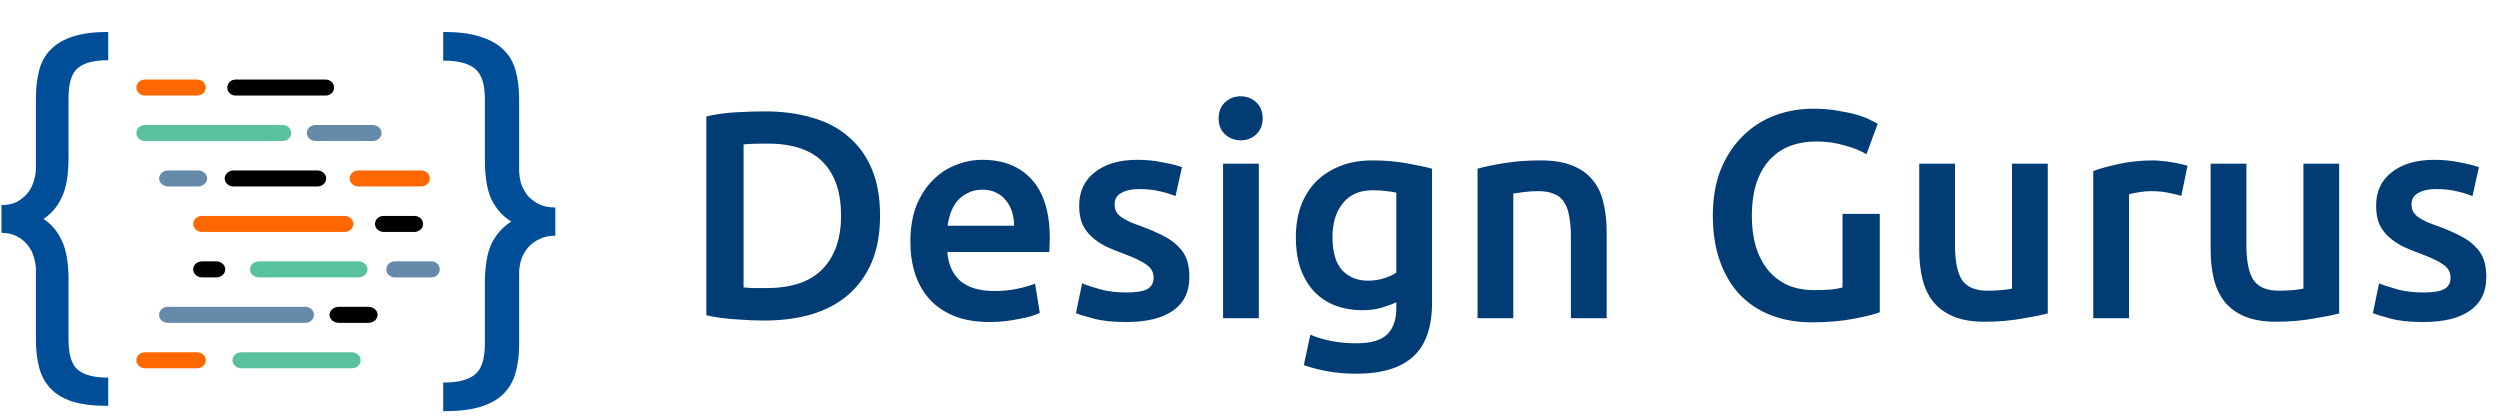 <svg width="220" height="37" viewBox="0 0 220 37" fill="none" xmlns="http://www.w3.org/2000/svg">
<path d="M65.434 25.296C65.625 25.313 65.876 25.331 66.188 25.348C66.5 25.348 66.925 25.348 67.462 25.348C69.663 25.348 71.301 24.793 72.376 23.684C73.468 22.557 74.014 20.989 74.014 18.978C74.014 16.933 73.485 15.364 72.428 14.272C71.371 13.18 69.733 12.634 67.514 12.634C66.543 12.634 65.85 12.66 65.434 12.712V25.296ZM77.446 18.978C77.446 20.538 77.203 21.899 76.718 23.06C76.233 24.204 75.539 25.166 74.638 25.946C73.754 26.709 72.679 27.281 71.414 27.662C70.166 28.026 68.779 28.208 67.254 28.208C66.526 28.208 65.703 28.173 64.784 28.104C63.865 28.052 62.99 27.931 62.158 27.74V10.242C62.99 10.051 63.874 9.93 64.81 9.878C65.746 9.826 66.578 9.8 67.306 9.8C68.814 9.8 70.192 9.982 71.44 10.346C72.688 10.693 73.754 11.247 74.638 12.01C75.539 12.755 76.233 13.709 76.718 14.87C77.203 16.014 77.446 17.383 77.446 18.978ZM80.113 21.266C80.113 20.07 80.287 19.021 80.633 18.12C80.997 17.219 81.474 16.473 82.063 15.884C82.653 15.277 83.329 14.827 84.091 14.532C84.854 14.22 85.634 14.064 86.431 14.064C88.303 14.064 89.759 14.645 90.799 15.806C91.857 16.967 92.385 18.701 92.385 21.006C92.385 21.179 92.377 21.379 92.359 21.604C92.359 21.812 92.351 22.003 92.333 22.176H83.363C83.45 23.268 83.831 24.117 84.507 24.724C85.201 25.313 86.197 25.608 87.497 25.608C88.26 25.608 88.953 25.539 89.577 25.4C90.219 25.261 90.721 25.114 91.085 24.958L91.501 27.532C91.328 27.619 91.085 27.714 90.773 27.818C90.479 27.905 90.132 27.983 89.733 28.052C89.352 28.139 88.936 28.208 88.485 28.26C88.035 28.312 87.575 28.338 87.107 28.338C85.911 28.338 84.871 28.165 83.987 27.818C83.103 27.454 82.375 26.96 81.803 26.336C81.231 25.695 80.807 24.949 80.529 24.1C80.252 23.233 80.113 22.289 80.113 21.266ZM89.239 19.862C89.239 19.429 89.179 19.021 89.057 18.64C88.936 18.241 88.754 17.903 88.511 17.626C88.286 17.331 88 17.106 87.653 16.95C87.324 16.777 86.925 16.69 86.457 16.69C85.972 16.69 85.547 16.785 85.183 16.976C84.819 17.149 84.507 17.383 84.247 17.678C84.005 17.973 83.814 18.311 83.675 18.692C83.537 19.073 83.441 19.463 83.389 19.862H89.239ZM99.127 25.738C99.959 25.738 100.565 25.643 100.947 25.452C101.328 25.244 101.519 24.897 101.519 24.412C101.519 23.961 101.311 23.589 100.895 23.294C100.496 22.999 99.829 22.679 98.893 22.332C98.321 22.124 97.792 21.907 97.307 21.682C96.839 21.439 96.431 21.162 96.085 20.85C95.738 20.538 95.461 20.165 95.253 19.732C95.062 19.281 94.967 18.735 94.967 18.094C94.967 16.846 95.426 15.867 96.345 15.156C97.263 14.428 98.511 14.064 100.089 14.064C100.886 14.064 101.649 14.142 102.377 14.298C103.105 14.437 103.651 14.575 104.015 14.714L103.443 17.262C103.096 17.106 102.654 16.967 102.117 16.846C101.579 16.707 100.955 16.638 100.245 16.638C99.603 16.638 99.083 16.751 98.685 16.976C98.286 17.184 98.087 17.513 98.087 17.964C98.087 18.189 98.121 18.389 98.191 18.562C98.277 18.735 98.416 18.9 98.607 19.056C98.797 19.195 99.049 19.342 99.361 19.498C99.673 19.637 100.054 19.784 100.505 19.94C101.25 20.217 101.883 20.495 102.403 20.772C102.923 21.032 103.347 21.335 103.677 21.682C104.023 22.011 104.275 22.393 104.431 22.826C104.587 23.259 104.665 23.779 104.665 24.386C104.665 25.686 104.179 26.674 103.209 27.35C102.255 28.009 100.886 28.338 99.101 28.338C97.905 28.338 96.943 28.234 96.215 28.026C95.487 27.835 94.975 27.679 94.681 27.558L95.227 24.932C95.695 25.123 96.249 25.305 96.891 25.478C97.549 25.651 98.295 25.738 99.127 25.738ZM110.776 28H107.63V14.402H110.776V28ZM111.114 10.424C111.114 11.013 110.923 11.481 110.542 11.828C110.16 12.175 109.71 12.348 109.19 12.348C108.652 12.348 108.193 12.175 107.812 11.828C107.43 11.481 107.24 11.013 107.24 10.424C107.24 9.817 107.43 9.341 107.812 8.994C108.193 8.647 108.652 8.474 109.19 8.474C109.71 8.474 110.16 8.647 110.542 8.994C110.923 9.341 111.114 9.817 111.114 10.424ZM117.259 20.85C117.259 22.185 117.545 23.164 118.117 23.788C118.706 24.395 119.46 24.698 120.379 24.698C120.882 24.698 121.35 24.629 121.783 24.49C122.234 24.351 122.598 24.187 122.875 23.996V16.95C122.65 16.898 122.372 16.855 122.043 16.82C121.714 16.768 121.298 16.742 120.795 16.742C119.651 16.742 118.776 17.123 118.169 17.886C117.562 18.631 117.259 19.619 117.259 20.85ZM126.021 26.622C126.021 28.789 125.466 30.375 124.357 31.38C123.265 32.385 121.584 32.888 119.313 32.888C118.481 32.888 117.666 32.819 116.869 32.68C116.089 32.541 115.378 32.359 114.737 32.134L115.309 29.456C115.846 29.681 116.453 29.863 117.129 30.002C117.822 30.141 118.568 30.21 119.365 30.21C120.63 30.21 121.532 29.95 122.069 29.43C122.606 28.91 122.875 28.139 122.875 27.116V26.596C122.563 26.752 122.147 26.908 121.627 27.064C121.124 27.22 120.544 27.298 119.885 27.298C119.018 27.298 118.221 27.159 117.493 26.882C116.782 26.605 116.167 26.197 115.647 25.66C115.144 25.123 114.746 24.455 114.451 23.658C114.174 22.843 114.035 21.907 114.035 20.85C114.035 19.862 114.182 18.952 114.477 18.12C114.789 17.288 115.231 16.577 115.803 15.988C116.392 15.399 117.103 14.939 117.935 14.61C118.767 14.281 119.712 14.116 120.769 14.116C121.792 14.116 122.762 14.194 123.681 14.35C124.6 14.506 125.38 14.671 126.021 14.844V26.622ZM130.023 14.844C130.63 14.671 131.419 14.506 132.389 14.35C133.36 14.194 134.435 14.116 135.613 14.116C136.723 14.116 137.65 14.272 138.395 14.584C139.141 14.879 139.73 15.303 140.163 15.858C140.614 16.395 140.926 17.054 141.099 17.834C141.29 18.597 141.385 19.437 141.385 20.356V28H138.239V20.85C138.239 20.122 138.187 19.507 138.083 19.004C137.997 18.484 137.841 18.068 137.615 17.756C137.407 17.427 137.113 17.193 136.731 17.054C136.367 16.898 135.917 16.82 135.379 16.82C134.981 16.82 134.565 16.846 134.131 16.898C133.698 16.95 133.377 16.993 133.169 17.028V28H130.023V14.844ZM159.881 12.452C158.026 12.452 156.605 13.033 155.617 14.194C154.646 15.338 154.161 16.933 154.161 18.978C154.161 19.949 154.273 20.841 154.499 21.656C154.741 22.453 155.088 23.138 155.539 23.71C156.007 24.282 156.579 24.733 157.255 25.062C157.948 25.374 158.754 25.53 159.673 25.53C160.245 25.53 160.739 25.513 161.155 25.478C161.571 25.426 161.9 25.365 162.143 25.296V18.822H165.419V27.48C164.968 27.653 164.205 27.844 163.131 28.052C162.056 28.26 160.817 28.364 159.413 28.364C158.113 28.364 156.925 28.156 155.851 27.74C154.776 27.324 153.857 26.717 153.095 25.92C152.349 25.123 151.769 24.143 151.353 22.982C150.937 21.821 150.729 20.486 150.729 18.978C150.729 17.47 150.954 16.135 151.405 14.974C151.873 13.813 152.505 12.833 153.303 12.036C154.1 11.221 155.036 10.606 156.111 10.19C157.185 9.774 158.329 9.566 159.543 9.566C160.375 9.566 161.111 9.627 161.753 9.748C162.411 9.852 162.975 9.973 163.443 10.112C163.911 10.251 164.292 10.398 164.587 10.554C164.899 10.71 165.115 10.823 165.237 10.892L164.249 13.57C163.729 13.258 163.079 12.998 162.299 12.79C161.536 12.565 160.73 12.452 159.881 12.452ZM180.203 27.584C179.596 27.74 178.808 27.896 177.837 28.052C176.866 28.225 175.8 28.312 174.639 28.312C173.547 28.312 172.628 28.156 171.883 27.844C171.155 27.532 170.566 27.099 170.115 26.544C169.682 25.989 169.37 25.331 169.179 24.568C168.988 23.788 168.893 22.939 168.893 22.02V14.402H172.039V21.526C172.039 22.982 172.247 24.022 172.663 24.646C173.096 25.27 173.842 25.582 174.899 25.582C175.28 25.582 175.679 25.565 176.095 25.53C176.528 25.495 176.849 25.452 177.057 25.4V14.402H180.203V27.584ZM191.955 17.236C191.695 17.149 191.331 17.063 190.863 16.976C190.412 16.872 189.884 16.82 189.277 16.82C188.93 16.82 188.558 16.855 188.159 16.924C187.778 16.993 187.509 17.054 187.353 17.106V28H184.207V15.052C184.814 14.827 185.568 14.619 186.469 14.428C187.388 14.22 188.402 14.116 189.511 14.116C189.719 14.116 189.962 14.133 190.239 14.168C190.516 14.185 190.794 14.22 191.071 14.272C191.348 14.307 191.617 14.359 191.877 14.428C192.137 14.48 192.345 14.532 192.501 14.584L191.955 17.236ZM205.847 27.584C205.241 27.74 204.452 27.896 203.481 28.052C202.511 28.225 201.445 28.312 200.283 28.312C199.191 28.312 198.273 28.156 197.527 27.844C196.799 27.532 196.21 27.099 195.759 26.544C195.326 25.989 195.014 25.331 194.823 24.568C194.633 23.788 194.537 22.939 194.537 22.02V14.402H197.683V21.526C197.683 22.982 197.891 24.022 198.307 24.646C198.741 25.27 199.486 25.582 200.543 25.582C200.925 25.582 201.323 25.565 201.739 25.53C202.173 25.495 202.493 25.452 202.701 25.4V14.402H205.847V27.584ZM213.258 25.738C214.09 25.738 214.696 25.643 215.078 25.452C215.459 25.244 215.65 24.897 215.65 24.412C215.65 23.961 215.442 23.589 215.026 23.294C214.627 22.999 213.96 22.679 213.024 22.332C212.452 22.124 211.923 21.907 211.438 21.682C210.97 21.439 210.562 21.162 210.216 20.85C209.869 20.538 209.592 20.165 209.384 19.732C209.193 19.281 209.098 18.735 209.098 18.094C209.098 16.846 209.557 15.867 210.476 15.156C211.394 14.428 212.642 14.064 214.22 14.064C215.017 14.064 215.78 14.142 216.508 14.298C217.236 14.437 217.782 14.575 218.146 14.714L217.574 17.262C217.227 17.106 216.785 16.967 216.248 16.846C215.71 16.707 215.086 16.638 214.376 16.638C213.734 16.638 213.214 16.751 212.816 16.976C212.417 17.184 212.218 17.513 212.218 17.964C212.218 18.189 212.252 18.389 212.322 18.562C212.408 18.735 212.547 18.9 212.738 19.056C212.928 19.195 213.18 19.342 213.492 19.498C213.804 19.637 214.185 19.784 214.636 19.94C215.381 20.217 216.014 20.495 216.534 20.772C217.054 21.032 217.478 21.335 217.808 21.682C218.154 22.011 218.406 22.393 218.562 22.826C218.718 23.259 218.796 23.779 218.796 24.386C218.796 25.686 218.31 26.674 217.34 27.35C216.386 28.009 215.017 28.338 213.232 28.338C212.036 28.338 211.074 28.234 210.346 28.026C209.618 27.835 209.106 27.679 208.812 27.558L209.358 24.932C209.826 25.123 210.38 25.305 211.022 25.478C211.68 25.651 212.426 25.738 213.258 25.738Z" fill="#013C74"/>
<path d="M48.869 20.741C48.315 20.741 47.841 20.844 47.449 21.051C47.056 21.235 46.722 21.488 46.445 21.809C46.191 22.108 45.995 22.464 45.856 22.878C45.741 23.269 45.683 23.671 45.683 24.084V30.289C45.683 31.231 45.579 32.069 45.371 32.805C45.164 33.54 44.806 34.161 44.298 34.666C43.79 35.172 43.109 35.551 42.255 35.804C41.424 36.056 40.385 36.183 39.139 36.183H39V33.667C40.316 33.667 41.251 33.425 41.805 32.943C42.382 32.483 42.67 31.587 42.67 30.254V24.946C42.67 23.43 42.867 22.258 43.259 21.43C43.675 20.603 44.252 19.96 44.99 19.5C44.252 19.041 43.675 18.397 43.259 17.57C42.867 16.743 42.67 15.571 42.67 14.054V8.746C42.67 7.413 42.382 6.517 41.805 6.057C41.251 5.575 40.316 5.334 39 5.334V2.817H39.139C40.385 2.817 41.424 2.955 42.255 3.231C43.109 3.484 43.79 3.863 44.298 4.368C44.806 4.851 45.164 5.46 45.371 6.195C45.579 6.931 45.683 7.769 45.683 8.711V14.916C45.683 15.329 45.741 15.743 45.856 16.157C45.995 16.547 46.191 16.904 46.445 17.225C46.722 17.524 47.056 17.777 47.449 17.983C47.841 18.167 48.315 18.259 48.869 18.259V20.741Z" fill="#004E98"/>
<path d="M12 31.705C12 31.316 12.342 31 12.764 31H17.346C17.767 31 18.109 31.316 18.109 31.705V31.705C18.109 32.094 17.767 32.41 17.346 32.41H12.764C12.342 32.41 12 32.094 12 31.705V31.705Z" fill="#FF6700"/>
<path d="M20.459 31.705C20.459 31.316 20.809 31 21.242 31H30.954C31.387 31 31.737 31.316 31.737 31.705V31.705C31.737 32.094 31.387 32.41 30.954 32.41H21.242C20.809 32.41 20.459 32.094 20.459 31.705V31.705Z" fill="#59C19C"/>
<path d="M12 7.705C12 7.316 12.342 7 12.764 7H17.346C17.767 7 18.109 7.316 18.109 7.705V7.705C18.109 8.094 17.767 8.41 17.346 8.41H12.764C12.342 8.41 12 8.094 12 7.705V7.705Z" fill="#FF6700"/>
<path d="M20 7.705C20 7.316 20.329 7 20.734 7H28.664C29.07 7 29.399 7.316 29.399 7.705V7.705C29.399 8.094 29.07 8.41 28.664 8.41H20.734C20.329 8.41 20 8.094 20 7.705V7.705Z" fill="black"/>
<path d="M30.775 15.705C30.775 15.316 31.118 15 31.542 15H37.058C37.481 15 37.824 15.316 37.824 15.705V15.705C37.824 16.094 37.481 16.41 37.058 16.41H31.542C31.118 16.41 30.775 16.094 30.775 15.705V15.705Z" fill="#FF6700"/>
<path d="M14 15.705C14 15.316 14.364 15 14.813 15H17.416C17.865 15 18.229 15.316 18.229 15.705V15.705C18.229 16.094 17.865 16.41 17.416 16.41H14.813C14.364 16.41 14 16.094 14 15.705V15.705Z" fill="#668AAA"/>
<path d="M19.775 15.705C19.775 15.316 20.12 15 20.545 15H27.934C28.36 15 28.704 15.316 28.704 15.705V15.705C28.704 16.094 28.36 16.41 27.934 16.41H20.545C20.12 16.41 19.775 16.094 19.775 15.705V15.705Z" fill="black"/>
<path d="M17 23.705C17 23.316 17.351 23 17.783 23H19.036C19.469 23 19.82 23.316 19.82 23.705V23.705C19.82 24.094 19.469 24.41 19.036 24.41H17.783C17.351 24.41 17 24.094 17 23.705V23.705Z" fill="black"/>
<path d="M22 23.705C22 23.316 22.351 23 22.783 23H31.555C31.988 23 32.339 23.316 32.339 23.705V23.705C32.339 24.094 31.988 24.41 31.555 24.41H22.783C22.351 24.41 22 24.094 22 23.705V23.705Z" fill="#59C19C"/>
<path d="M34 23.705C34 23.316 34.329 23 34.734 23H37.965C38.371 23 38.699 23.316 38.699 23.705V23.705C38.699 24.094 38.371 24.41 37.965 24.41H34.734C34.329 24.41 34 24.094 34 23.705V23.705Z" fill="#668AAA"/>
<path d="M27 11.705C27 11.316 27.351 11 27.783 11H32.796C33.228 11 33.579 11.316 33.579 11.705V11.705C33.579 12.094 33.228 12.41 32.796 12.41H27.783C27.351 12.41 27 12.094 27 11.705V11.705Z" fill="#668AAA"/>
<path d="M12 11.705C12 11.316 12.339 11 12.757 11H24.871C25.289 11 25.628 11.316 25.628 11.705V11.705C25.628 12.094 25.289 12.41 24.871 12.41H12.757C12.339 12.41 12 12.094 12 11.705V11.705Z" fill="#59C19C"/>
<path d="M33 19.705C33 19.316 33.338 19 33.755 19H36.474C36.891 19 37.229 19.316 37.229 19.705V19.705C37.229 20.094 36.891 20.41 36.474 20.41H33.755C33.338 20.41 33 20.094 33 19.705V19.705Z" fill="black"/>
<path d="M17 19.705C17 19.316 17.351 19 17.783 19H30.315C30.747 19 31.098 19.316 31.098 19.705V19.705C31.098 20.094 30.747 20.41 30.315 20.41H17.783C17.351 20.41 17 20.094 17 19.705V19.705Z" fill="#FF6700"/>
<path d="M29 27.705C29 27.316 29.364 27 29.813 27H32.416C32.865 27 33.229 27.316 33.229 27.705V27.705C33.229 28.094 32.865 28.41 32.416 28.41H29.813C29.364 28.41 29 28.094 29 27.705V27.705Z" fill="black"/>
<path d="M14 27.705C14 27.316 14.339 27 14.757 27H26.871C27.289 27 27.628 27.316 27.628 27.705V27.705C27.628 28.094 27.289 28.41 26.871 28.41H14.757C14.339 28.41 14 28.094 14 27.705V27.705Z" fill="#668AAA"/>
<path d="M0.127 18.042C0.654 18.042 1.105 17.951 1.479 17.77C1.853 17.566 2.16 17.317 2.402 17.022C2.666 16.705 2.853 16.354 2.963 15.969C3.095 15.561 3.161 15.153 3.161 14.745V8.628C3.161 7.7 3.26 6.873 3.457 6.148C3.655 5.423 3.996 4.822 4.48 4.347C4.963 3.848 5.601 3.474 6.393 3.225C7.206 2.953 8.206 2.817 9.393 2.817H9.525V5.298C8.272 5.298 7.371 5.536 6.821 6.012C6.294 6.465 6.03 7.348 6.03 8.662V13.896C6.03 15.391 5.832 16.547 5.436 17.362C5.062 18.178 4.524 18.812 3.82 19.265C4.524 19.718 5.062 20.353 5.436 21.168C5.832 21.984 6.03 23.139 6.03 24.634V29.868C6.03 31.182 6.294 32.065 6.821 32.518C7.371 32.994 8.272 33.232 9.525 33.232V35.713H9.393C8.206 35.713 7.206 35.588 6.393 35.339C5.601 35.09 4.963 34.716 4.48 34.218C3.996 33.719 3.655 33.108 3.457 32.383C3.26 31.657 3.161 30.831 3.161 29.902V23.785C3.161 23.377 3.095 22.981 2.963 22.595C2.853 22.188 2.666 21.837 2.402 21.542C2.16 21.225 1.853 20.976 1.479 20.794C1.105 20.59 0.654 20.488 0.127 20.488V18.042Z" fill="#004E98"/>
</svg>

